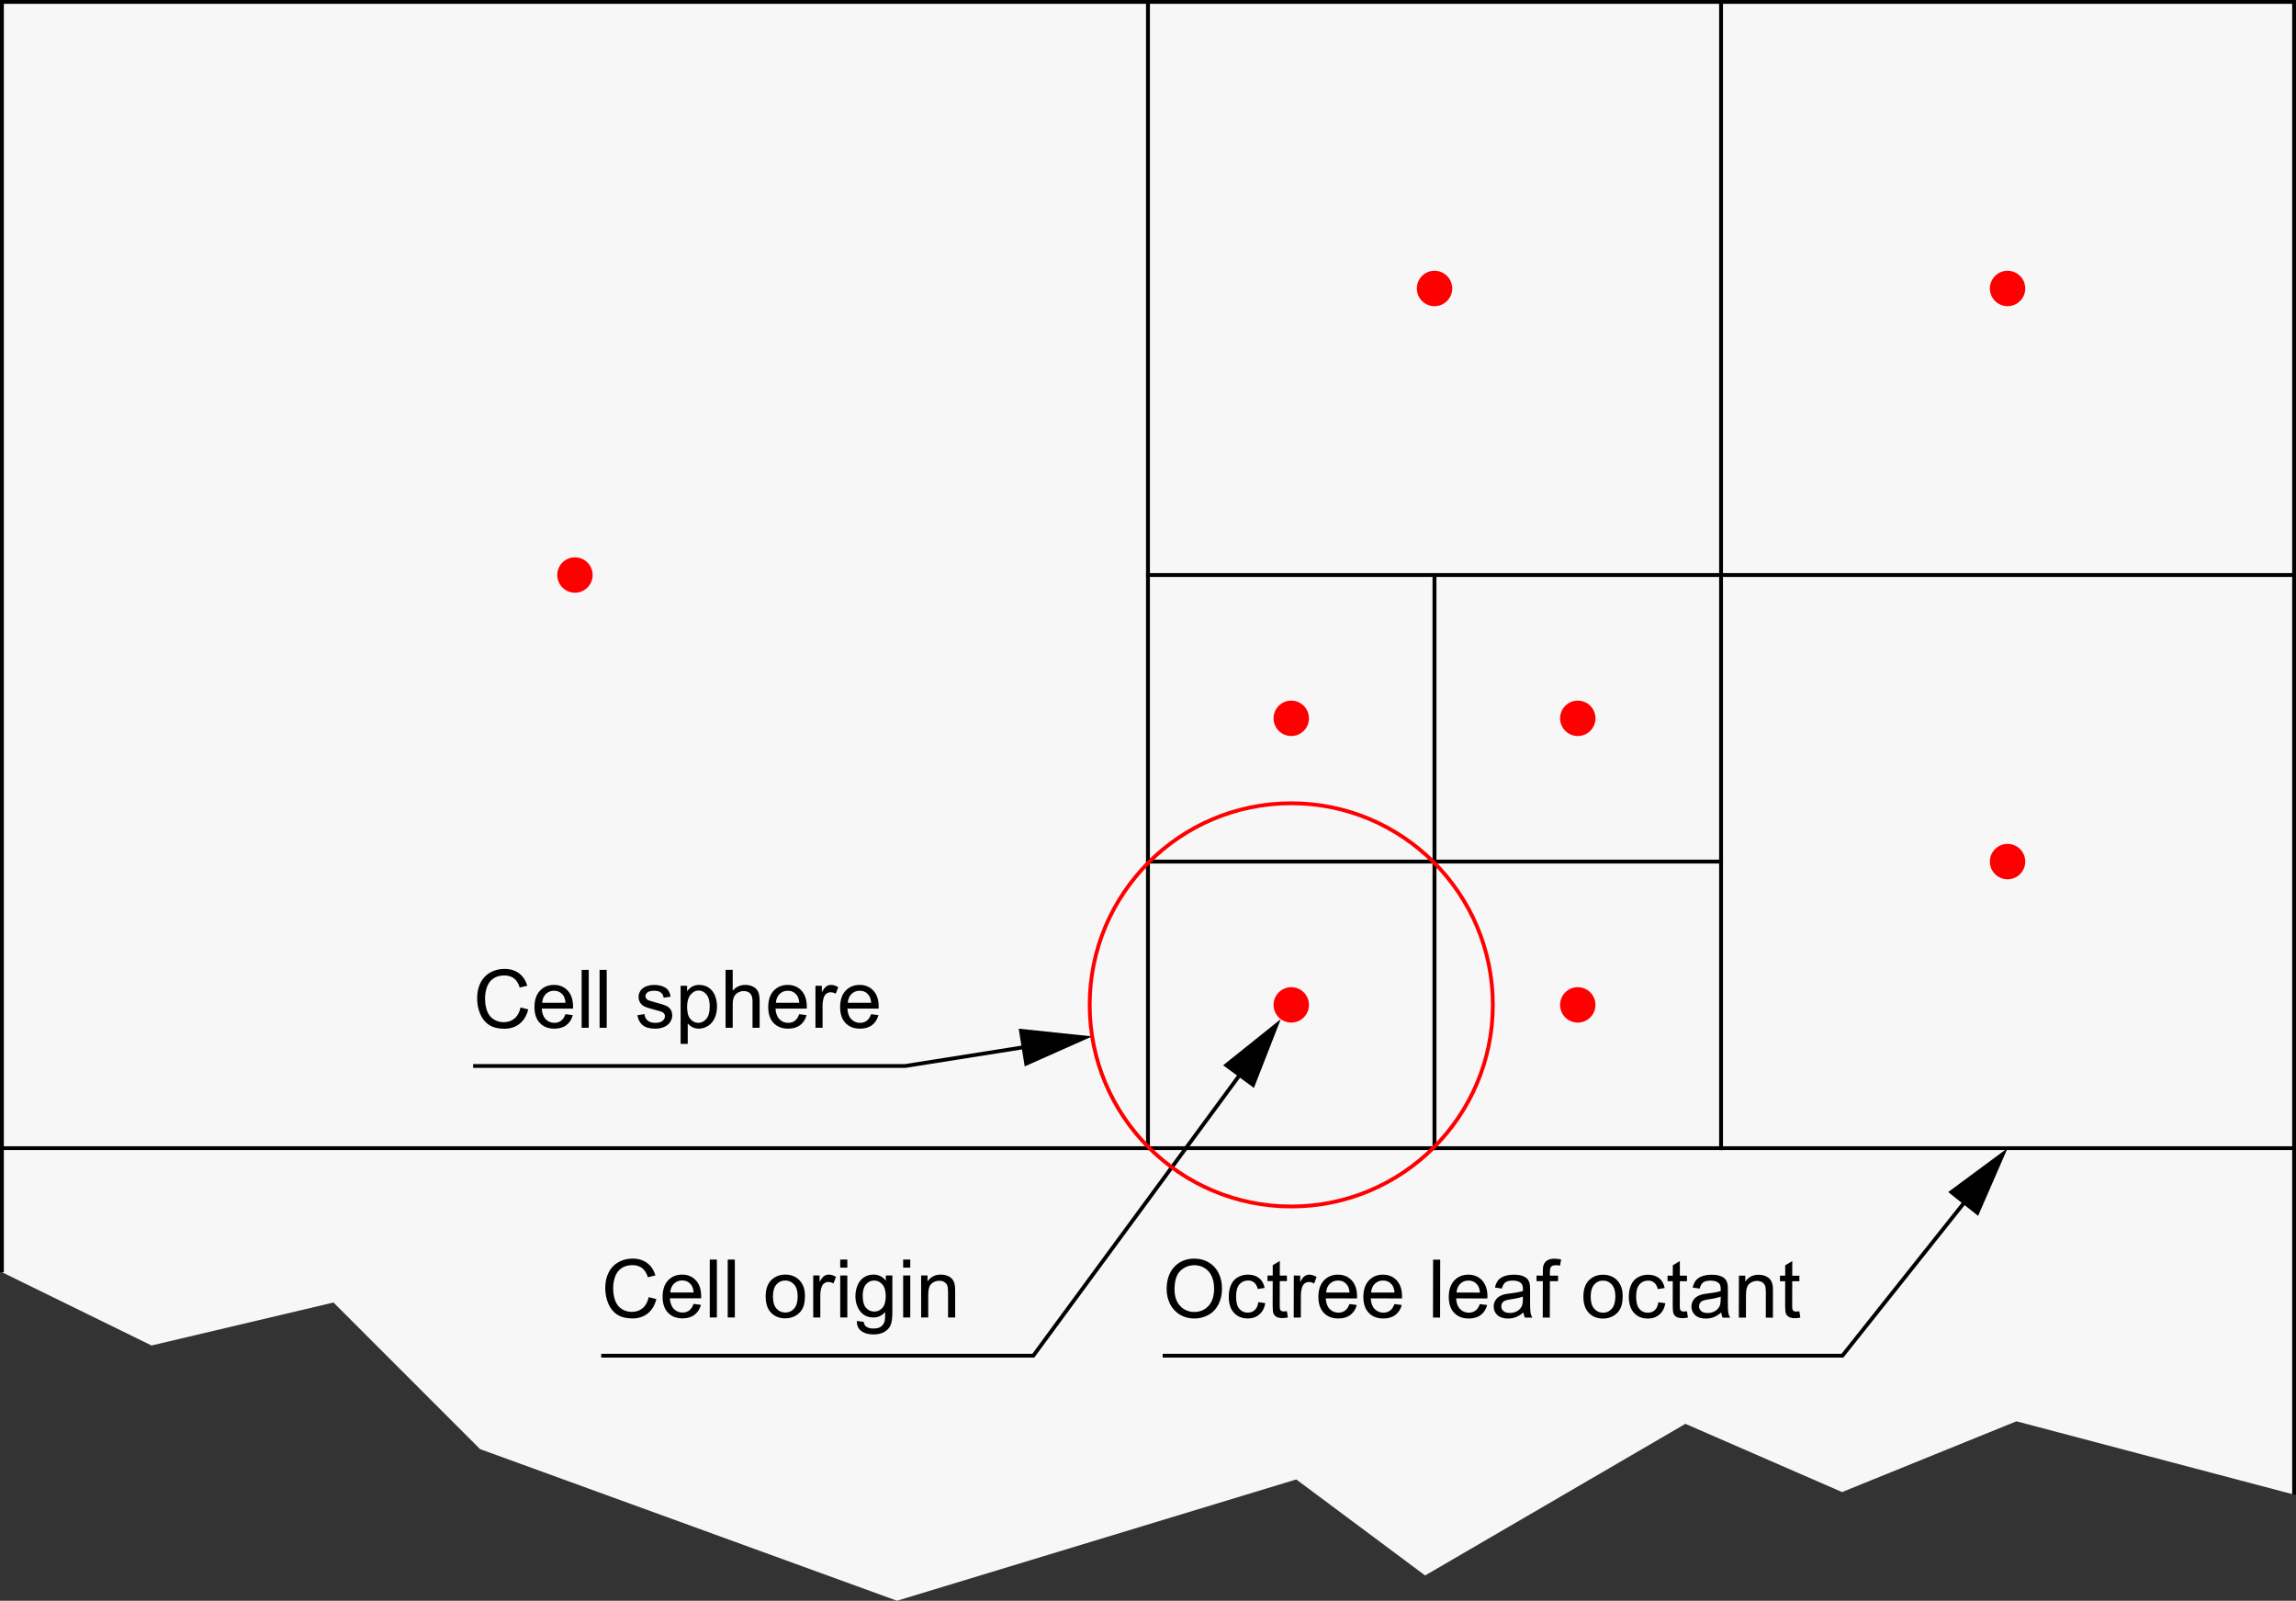 <?xml version="1.0" encoding="UTF-8"?>
<!DOCTYPE svg PUBLIC "-//W3C//DTD SVG 1.1//EN" "http://www.w3.org/Graphics/SVG/1.1/DTD/svg11.dtd">
<!-- Creator: CorelDRAW X8 -->
<svg xmlns="http://www.w3.org/2000/svg" xml:space="preserve" width="120.2mm" height="83.79mm" version="1.1" style="shape-rendering:geometricPrecision; text-rendering:geometricPrecision; image-rendering:optimizeQuality; fill-rule:evenodd; clip-rule:evenodd"
viewBox="0 0 8827338 6153441"
 xmlns:xlink="http://www.w3.org/1999/xlink">
 <rect x="0" y="0" width="8827338" height="6153441" fill="#333333" stroke="none"/>
 <defs>
  <style type="text/css">
   <![CDATA[
    .str1 {stroke:black;stroke-width:14687.8}
    .str0 {stroke:black;stroke-width:14687.8}
    .str2 {stroke:red;stroke-width:14687.8}
    .fil3 {fill:none}
    .fil0 {fill:#F7F7F7}
    .fil2 {fill:red}
    .fil1 {fill:black;fill-rule:nonzero}
   ]]>
  </style>
 </defs>
 <g id="Ebene_x0020_1">
  <polygon class="fil0" points="7344,4890441 7344,4413669 8819994,4413669 8819994,5745393 7752525,5463645 7082169,5735677 6479817,5473361 5479133,6056281 4983657,5687097 3448625,6153441 1845597,5570513 1282108,5007025 582597,5172189 "/>
  <rect class="fil0 str0" x="7345" y="7344" width="4406325" height="4406325"/>
  <rect class="fil0 str0" x="6616829" y="7344" width="2203163" height="2203163"/>
  <rect class="fil0 str0" x="6616829" y="2210506" width="2203163" height="2203163"/>
  <rect class="fil0 str0" x="4413666" y="7344" width="2203163" height="2203163"/>
  <rect class="fil0 str0" x="4413668" y="2210506" width="1101581" height="1101581"/>
  <rect class="fil0 str0" x="4413668" y="3312088" width="1101581" height="1101581"/>
  <rect class="fil0 str0" x="5515249" y="2210506" width="1101581" height="1101581"/>
  <rect class="fil0 str0" x="5515249" y="3312088" width="1101581" height="1101581"/>
  <g>
   <path class="fil1" d="M7083550 5218712l-2613443 0 0 -14688 2613443 0 5743 11919 -5743 2769zm5743 -2769l-2204 2769 -3539 0 5743 -2769zm549505 -690449l-549505 690449 -11486 -9150 549505 -690449 11486 9150zm-33627 148427l-114961 -91490 228203 -168762 -113242 260252z"/>
  </g>
  <path class="fil1" d="M4485353 4956139c66,-36947 10017,-65852 29919,-86731 19857,-20820 45502,-31226 76853,-31167 20571,51 39062,4979 55542,14834 16472,9841 29008,23574 37652,41148 8607,17559 12896,37461 12837,59742 -51,22590 -4619,42742 -13733,60565 -9180,17765 -22083,31241 -38827,40355 -16685,9114 -34714,13667 -54044,13615 -20981,-7 -39686,-5133 -56165,-15297 -16473,-10105 -28957,-23948 -37395,-41515 -8446,-17508 -12691,-36014 -12639,-55549zm30367 470c-52,26842 7086,47992 21488,63429 14401,15503 32489,23222 54249,23280 22127,52 40413,-7711 54771,-23258 14306,-15583 21517,-37659 21569,-66315 58,-18132 -2997,-33936 -9055,-47456 -6118,-13527 -15070,-24000 -26835,-31461 -11757,-7462 -24969,-11200 -39635,-11251 -20886,-7 -38812,7087 -53889,21385 -15033,14299 -22605,38181 -22663,71647z"/>
  <path id="1" class="fil1" d="M4837741 5005762l26842 3532c-2967,18499 -10531,32996 -22612,43410 -12124,10472 -26996,15694 -44606,15642 -22025,-58 -39797,-7270 -53155,-21723 -13374,-14460 -20049,-35140 -19998,-62085 59,-17405 2960,-32592 8776,-45642 5750,-13058 14563,-22796 26379,-29324 11809,-6522 24610,-9731 38497,-9724 17515,52 31814,4510 42954,13374 11082,8856 18184,21458 21290,37776l-26541 4040c-2526,-10833 -6984,-19021 -13409,-24470 -6426,-5486 -14196,-8233 -23266,-8233 -13784,-58 -24976,4862 -33576,14703 -8651,9892 -12962,25490 -13013,46839 -59,21657 4083,37410 12367,47206 8291,9849 19072,14769 32438,14828 10729,0 19688,-3261 26893,-9848 7204,-6573 11765,-16671 13740,-30301z"/>
  <path id="2" class="fil1" d="M4947584 5040293l3877 24154c-7667,1601 -14563,2372 -20621,2372 -9951,0 -17618,-1609 -23112,-4722 -5441,-3158 -9275,-7300 -11500,-12434 -2218,-5074 -3312,-15855 -3261,-32232l184 -92746 -20056 -58 58 -21246 20057 7 58 -39892 27209 -16318 -117 56269 27459 51 -8 21246 -27510 0 -184 94251c0,7770 470,12801 1455,15026 932,2233 2489,3995 4663,5339 2174,1293 5288,1968 9327,1968 3055,0 7050,-360 12022,-1035z"/>
  <path id="3" class="fil1" d="M4973955 5064652l294 -161249 24610 51 -59 24463c6279,-11449 12080,-18962 17419,-22590 5339,-3621 11192,-5435 17567,-5435 9172,8 18551,2960 28032,8865l-9437 25336c-6691,-3988 -13374,-5956 -20056,-5963 -5956,0 -11347,1762 -16062,5339 -4766,3620 -8188,8599 -10207,14974 -3063,9686 -4620,20298 -4620,31858l-176 84403 -27305 -52z"/>
  <path id="4" class="fil1" d="M5188220 5012937l28230 3576c-4502,16480 -12741,29280 -24822,38343 -12073,9113 -27466,13615 -46171,13564 -23574,-59 -42279,-7322 -56056,-21878 -13777,-14563 -20614,-34935 -20614,-61152 59,-27099 7116,-48125 21106,-63099 13998,-14974 32130,-22428 54411,-22369 21554,51 39121,7417 52744,22127 13623,14724 20460,35346 20408,61982 -7,1601 -66,4039 -220,7300l-120205 -286c985,17720 5949,31299 14967,40736 8960,9430 20203,14144 33679,14203 9995,0 18551,-2592 25645,-7865 7102,-5236 12749,-13630 16898,-25182zm-89632 -44328l90058 176c-1197,-13571 -4656,-23728 -10303,-30513 -8659,-10583 -19953,-15863 -33841,-15863 -12536,-59 -23052,4134 -31659,12528 -8548,8387 -13322,19579 -14255,33672z"/>
  <path id="5" class="fil1" d="M5361125 5012981l28229 3576c-4501,16480 -12741,29280 -24822,38343 -12073,9113 -27466,13615 -46171,13564 -23574,-59 -42279,-7322 -56056,-21878 -13777,-14563 -20614,-34934 -20614,-61152 59,-27099 7116,-48125 21106,-63099 13998,-14974 32130,-22428 54411,-22369 21554,51 39121,7417 52744,22127 13623,14724 20460,35346 20409,61982 -8,1601 -67,4039 -221,7300l-120204 -286c984,17720 5948,31299 14966,40736 8960,9430 20203,14144 33679,14203 9995,0 18551,-2592 25645,-7865 7102,-5236 12749,-13630 16899,-25182zm-89632 -44328l90057 176c-1197,-13571 -4656,-23728 -10303,-30513 -8658,-10583 -19953,-15863 -33841,-15863 -12536,-59 -23052,4134 -31659,12528 -8548,8387 -13322,19579 -14254,33672z"/>
  <polygon id="6" class="fil1" points="5509353,5064777 5509772,4842236 5537128,4842287 5536665,5064829 "/>
  <path id="7" class="fil1" d="M5689477 5013054l28229 3577c-4501,16479 -12741,29280 -24822,38342 -12073,9114 -27466,13616 -46171,13564 -23574,-59 -42279,-7322 -56056,-21877 -13777,-14563 -20614,-34935 -20614,-61153 59,-27099 7116,-48124 21106,-63098 13998,-14974 32130,-22428 54411,-22370 21554,52 39121,7418 52744,22127 13623,14725 20460,35346 20409,61983 -8,1601 -67,4039 -221,7300l-120204 -287c984,17721 5948,31300 14966,40737 8960,9429 20203,14144 33679,14203 9996,0 18551,-2593 25645,-7866 7102,-5236 12749,-13630 16899,-25182zm-89632 -44327l90058 176c-1198,-13572 -4657,-23728 -10304,-30514 -8658,-10582 -19953,-15863 -33841,-15863 -12536,-58 -23052,4135 -31659,12529 -8548,8387 -13322,19579 -14254,33672z"/>
  <path id="8" class="fil1" d="M5857145 5045110c-10113,8600 -19858,14659 -29236,18176 -9379,3525 -19425,5281 -30154,5281 -17721,-52 -31293,-4414 -40781,-13065 -9525,-8710 -14240,-19748 -14240,-33224 59,-7873 1822,-15077 5449,-21598 3628,-6529 8343,-11758 14145,-15694 5809,-3944 12389,-6896 19696,-8908 5339,-1403 13476,-2747 24301,-4039 22024,-2637 38291,-5743 48705,-9312 102,-3782 213,-6169 213,-7153 7,-11141 -2586,-18962 -7719,-23523 -6991,-6227 -17353,-9334 -31087,-9334 -12851,-59 -22384,2167 -28501,6676 -6110,4509 -10671,12426 -13630,23882l-26681 -3679c2439,-11457 6426,-20681 12022,-27672 5604,-7050 13638,-12433 24154,-16208 10568,-3782 22744,-5647 36632,-5640 13733,51 24925,1660 33524,4928 8600,3260 14923,7358 18970,12279 4031,4927 6829,11096 8438,18609 932,4663 1344,13058 1336,25182l-110 36426c-7,25439 507,41500 1652,48242 1183,6734 3459,13160 6882,19322l-28553 -59c-2798,-5648 -4605,-12279 -5427,-19895zm-2115 -60983c-9951,3987 -24823,7402 -44666,10193 -11251,1601 -19175,3415 -23838,5434 -4663,2027 -8291,4972 -10832,8857 -2483,3885 -3790,8240 -3790,12955 0,7307 2747,13366 8240,18242 5493,4869 13579,7307 24198,7359 10517,7 19895,-2270 28083,-6882 8189,-4560 14247,-10876 18088,-18851 2960,-6169 4458,-15290 4458,-27312l59 -9995z"/>
  <path id="9" class="fil1" d="M5931384 5064873l235 -139953 -24147 -58 59 -21246 24147 59 58 -17148c0,-10833 984,-18911 2901,-24147 2651,-7094 7315,-12852 13946,-17199 6632,-4399 15907,-6573 27878,-6573 7667,0 16171,940 25497,2805l-4156 23831c-5699,-1035 -11038,-1550 -16113,-1557 -8291,-59 -14144,1704 -17618,5280 -3422,3525 -5184,10157 -5192,19844l-51 14871 31454 117 -59 21239 -31402 -59 -287 139952 -27150 -58z"/>
  <path id="10" class="fil1" d="M6087581 4984281c51,-29897 8401,-51965 25042,-66315 13888,-11912 30778,-17817 50724,-17809 22179,51 40260,7358 54301,21870 14042,14570 21026,34670 20974,60271 -59,20724 -3172,37043 -9444,48910 -6220,11919 -15290,21136 -27209,27665 -11919,6580 -24874,9833 -38967,9782 -22538,-59 -40780,-7322 -54660,-21826 -13880,-14460 -20820,-35346 -20761,-62548zm28083 59c-59,20621 4443,36110 13410,46376 9011,10311 20305,15444 33987,15503 13579,0 24874,-5126 33885,-15437 9018,-10310 13534,-26056 13593,-47199 52,-19946 -4450,-35030 -13520,-45341 -9011,-10267 -20254,-15444 -33730,-15444 -13675,-59 -25028,5067 -34039,15275 -9018,10149 -13535,25594 -13586,46267z"/>
  <path id="11" class="fil1" d="M6375820 5006114l26842 3533c-2967,18499 -10531,32996 -22611,43409 -12125,10473 -26997,15694 -44607,15643 -22024,-59 -39797,-7271 -53155,-21723 -13373,-14461 -20049,-35141 -19998,-62086 59,-17405 2960,-32592 8776,-45642 5751,-13057 14563,-22795 26380,-29324 11809,-6521 24609,-9730 38496,-9723 17515,51 31814,4509 42955,13373 11081,8857 18183,21459 21289,37777l-26540 4039c-2527,-10832 -6984,-19021 -13410,-24470 -6426,-5486 -14196,-8232 -23266,-8232 -13784,-59 -24976,4861 -33576,14702 -8651,9892 -12962,25491 -13013,46840 -59,21657 4083,37409 12367,47206 8291,9848 19072,14768 32438,14827 10729,0 19689,-3260 26893,-9848 7204,-6573 11765,-16671 13740,-30301z"/>
  <path id="12" class="fil1" d="M6485663 5040645l3877 24154c-7667,1601 -14563,2372 -20621,2372 -9951,0 -17618,-1608 -23111,-4722 -5442,-3158 -9276,-7300 -11501,-12433 -2218,-5075 -3312,-15855 -3261,-32232l184 -92746 -20056 -59 59 -21246 20056 8 59 -39892 27209 -16318 -118 56268 27459 52 -8 21246 -27510 0 -183 94251c0,7770 470,12800 1454,15025 932,2233 2489,3996 4663,5339 2174,1293 5288,1969 9327,1969 3055,0 7050,-360 12022,-1036z"/>
  <path id="13" class="fil1" d="M6617537 5045286c-10113,8600 -19858,14659 -29236,18177 -9378,3525 -19425,5280 -30154,5280 -17721,-52 -31292,-4414 -40781,-13065 -9525,-8710 -14239,-19748 -14239,-33224 58,-7872 1821,-15077 5449,-21598 3628,-6529 8342,-11758 14144,-15694 5809,-3943 12389,-6896 19696,-8908 5339,-1403 13476,-2747 24301,-4039 22024,-2637 38291,-5743 48705,-9312 103,-3782 213,-6169 213,-7153 7,-11141 -2585,-18962 -7719,-23522 -6991,-6228 -17353,-9335 -31086,-9335 -12852,-58 -22384,2167 -28502,6676 -6110,4509 -10671,12426 -13630,23882l-26680 -3679c2438,-11456 6425,-20680 12021,-27672 5604,-7050 13638,-12433 24154,-16208 10568,-3782 22744,-5647 36632,-5640 13733,52 24925,1660 33525,4928 8599,3261 14922,7359 18969,12279 4032,4928 6830,11097 8438,18609 933,4664 1344,13058 1336,25183l-110 36425c-7,25439 507,41500 1653,48242 1182,6734 3459,13160 6881,19322l-28553 -59c-2798,-5647 -4605,-12279 -5427,-19895zm-2115 -60983c-9951,3988 -24823,7403 -44666,10193 -11251,1601 -19175,3415 -23838,5435 -4663,2027 -8291,4972 -10832,8856 -2482,3885 -3790,8240 -3790,12955 0,7307 2747,13366 8240,18242 5493,4869 13579,7307 24198,7359 10517,7 19895,-2269 28083,-6881 8189,-4561 14247,-10877 18088,-18852 2960,-6169 4458,-15290 4458,-27312l59 -9995z"/>
  <path id="14" class="fil1" d="M6685247 5065042l294 -161250 24617 51 -59 22957c11868,-17713 28972,-26518 51356,-26460 9738,0 18653,1770 26783,5288 8137,3474 14254,8086 18242,13733 4032,5706 6881,12441 8490,20218 984,5074 1498,13938 1439,26577l-176 99121 -27305 -59 176 -98034c0,-11140 -1028,-19483 -3150,-24976 -2123,-5537 -5853,-9944 -11295,-13271 -5390,-3260 -11765,-4920 -19021,-4971 -11654,-8 -21708,3672 -30154,11030 -8445,7410 -12704,21393 -12756,42014l-176 88083 -27305 -51z"/>
  <path id="15" class="fil1" d="M6917850 5040741l3877 24154c-7667,1601 -14562,2372 -20621,2372 -9951,0 -17618,-1609 -23111,-4722 -5442,-3158 -9276,-7300 -11501,-12434 -2218,-5074 -3312,-15855 -3261,-32232l184 -92746 -20056 -58 59 -21246 20056 7 59 -39892 27209 -16318 -118 56269 27459 51 -7 21246 -27511 0 -183 94251c0,7770 470,12801 1454,15026 933,2233 2489,3995 4663,5339 2174,1292 5288,1968 9327,1968 3055,0 7050,-360 12022,-1035z"/>
  <g>
   <path class="fil1" d="M3972802 5218712l-1661325 0 0 -14688 1661325 0 5919 11692 -5919 2996zm5919 -2996l-2203 2996 -3716 0 5919 -2996zm870132 -1183238l-870132 1183238 -11839 -8695 870132 -1183238 11839 8695zm-27951 149609l-118362 -87039 221602 -177347 -103240 264386z"/>
  </g>
  <path class="fil1" d="M2493965 4986403l29537 7462c-6161,24198 -17250,42594 -33267,55292 -16010,12690 -35596,19064 -58751,19064 -23941,0 -43425,-4869 -58450,-14665 -15026,-9738 -26423,-23883 -34252,-42382 -7821,-18550 -11758,-38394 -11758,-59639 0,-23163 4399,-43366 13263,-60624 8857,-17251 21452,-30360 37770,-39327 16325,-8966 34303,-13417 53889,-13417 22282,0 40987,5648 56115,16994 15180,11346 25755,27253 31711,47772l-28913 6837c-5126,-16164 -12639,-27980 -22436,-35339 -9789,-7410 -22127,-11082 -36998,-11082 -17045,0 -31344,4091 -42793,12279 -11456,8181 -19535,19219 -24146,33004 -4664,13836 -6999,28083 -6999,42748 0,18911 2746,35442 8240,49535 5493,14144 14041,24661 25652,31659 11603,6992 24139,10465 37667,10465 16479,0 30359,-4766 41764,-14247 11398,-9532 19116,-23632 23155,-42389z"/>
  <path id="1" class="fil1" d="M2666561 5012261l28289 3731c-4407,16428 -12639,29221 -24661,38291 -12022,9069 -27363,13630 -46068,13630 -23523,0 -42176,-7256 -55960,-21767 -13778,-14453 -20673,-34818 -20673,-60984 0,-27047 6947,-48080 20886,-63003 13938,-14974 32019,-22435 54249,-22435 21503,0 39069,7299 52692,21965 13630,14666 20467,35287 20467,61865 0,1608 -51,4046 -154,7256l-120160 0c1035,17669 6014,31248 15025,40626 8967,9378 20211,14093 33628,14093 10002,0 18551,-2644 25601,-7932 7094,-5280 12690,-13733 16839,-25336zm-89536 -43836l89845 0c-1190,-13571 -4664,-23728 -10311,-30521 -8651,-10516 -19946,-15804 -33782,-15804 -12536,0 -23060,4201 -31608,12595 -8497,8394 -13212,19638 -14144,33730z"/>
  <polygon id="2" class="fil1" points="2728786,5064491 2728786,4841898 2756149,4841898 2756149,5064491 "/>
  <polygon id="3" class="fil1" points="2797855,5064491 2797855,4841898 2825218,4841898 2825218,5064491 "/>
  <path id="4" class="fil1" d="M2943668 4983818c0,-29794 8291,-51870 24925,-66219 13836,-11920 30778,-17875 50724,-17875 22127,0 40259,7248 54352,21759 14041,14453 21092,34509 21092,60051 0,20725 -3114,36999 -9327,48859 -6220,11868 -15290,21092 -27202,27672 -11868,6580 -24874,9848 -38915,9848 -22590,0 -40832,-7204 -54771,-21664 -13938,-14453 -20878,-35280 -20878,-62431zm27980 52c0,20621 4509,36058 13520,46266 9070,10259 20416,15393 34149,15393 13579,0 24874,-5134 33936,-15444 9018,-10311 13527,-26012 13527,-47097 0,-19902 -4560,-34978 -13630,-45186 -9062,-10260 -20364,-15386 -33833,-15386 -13733,0 -25079,5075 -34149,15283 -9011,10208 -13520,25600 -13520,46171z"/>
  <path id="5" class="fil1" d="M3126523 5064491l0 -161353 24558 0 0 24720c6271,-11457 12073,-19021 17412,-22649 5332,-3679 11192,-5485 17559,-5485 9224,0 18602,2900 28142,8651l-9745 25233c-6632,-3731 -13263,-5596 -19895,-5596 -5963,0 -11295,1814 -16010,5391 -4714,3569 -8085,8548 -10105,14922 -3055,9687 -4560,20306 -4560,31865l0 84301 -27356 0z"/>
  <path id="6" class="fil1" d="M3230350 4872984l0 -31086 27356 0 0 31086 -27356 0zm0 191507l0 -161353 27356 0 0 161353 -27356 0z"/>
  <path id="7" class="fil1" d="M3294404 5077857l26423 3730c1087,8189 4193,14145 9275,17934 6786,5023 16061,7564 27826,7564 12639,0 22436,-2541 29324,-7564 6889,-5031 11552,-12125 13990,-21194 1403,-5545 2071,-17207 1969,-34979 -11971,14093 -26842,21143 -44666,21143 -22171,0 -39378,-7983 -51502,-23993 -12177,-15958 -18235,-35125 -18235,-57458 0,-15393 2798,-29589 8342,-42595 5538,-13006 13623,-23008 24191,-30102 10575,-7102 23008,-10619 37307,-10619 19021,0 34722,7769 47052,23309l0 -19895 25182 0 0 139328c0,25131 -2541,42903 -7667,53376 -5082,10465 -13219,18756 -24249,24815 -11089,6066 -24720,9121 -40883,9121 -19227,0 -34715,-4304 -46531,-12955 -11868,-8599 -17567,-21606 -17148,-38966zm22384 -96785c0,21084 4193,36477 12587,46163 8446,9687 18962,14563 31608,14563 12588,0 23112,-4817 31660,-14460 8497,-9635 12741,-24763 12741,-45385 0,-19696 -4399,-34560 -13160,-44563 -8754,-10002 -19322,-14974 -31659,-14974 -12176,0 -22487,4921 -31035,14769 -8497,9840 -12742,24455 -12742,43887z"/>
  <path id="8" class="fil1" d="M3472331 4872984l0 -31086 27356 0 0 31086 -27356 0zm0 191507l0 -161353 27356 0 0 161353 -27356 0z"/>
  <path id="9" class="fil1" d="M3541400 5064491l0 -161353 24558 0 0 22906c11817,-17567 28913,-26320 51246,-26320 9745,0 18653,1755 26790,5228 8137,3474 14247,8086 18287,13733 4046,5648 6895,12382 8504,20152 984,5082 1498,13939 1498,26585l0 99069 -27356 0 0 -98034c0,-11140 -1036,-19483 -3165,-24976 -2123,-5493 -5905,-9892 -11295,-13212 -5383,-3261 -11758,-4920 -19013,-4920 -11604,0 -21606,3679 -30052,11089 -8445,7359 -12646,21400 -12646,42022l0 88031 -27356 0z"/>
  <g>
   <path class="fil1" d="M3480196 4105087l-1661324 0 0 -14688 1661324 0 1146 14600 -1146 88zm1146 -88l-558 88 -588 0 1146 -88zm583309 -92298l-583309 92298 -2291 -14512 583309 -92298 2291 14512zm-125058 86724l-22965 -145115 282270 29713 -259305 115402z"/>
  </g>
  <path class="fil1" d="M2001360 3872778l29537 7461c-6161,24198 -17250,42595 -33267,55292 -16010,12691 -35596,19065 -58751,19065 -23941,0 -43425,-4869 -58450,-14666 -15026,-9738 -26424,-23882 -34252,-42381 -7821,-18551 -11758,-38394 -11758,-59640 0,-23162 4399,-43365 13263,-60623 8857,-17251 21452,-30360 37770,-39327 16325,-8967 34303,-13417 53889,-13417 22282,0 40986,5647 56115,16994 15180,11346 25755,27253 31711,47772l-28913 6837c-5126,-16164 -12639,-27980 -22436,-35339 -9789,-7410 -22127,-11082 -36998,-11082 -17045,0 -31344,4091 -42793,12279 -11456,8181 -19535,19219 -24147,33003 -4663,13836 -6998,28083 -6998,42749 0,18911 2746,35442 8240,49535 5493,14144 14041,24660 25652,31659 11603,6991 24139,10465 37666,10465 16480,0 30360,-4766 41765,-14247 11398,-9532 19116,-23633 23155,-42389z"/>
  <path id="1" class="fil1" d="M2173956 3898636l28289 3730c-4407,16429 -12639,29222 -24661,38291 -12022,9070 -27363,13631 -46068,13631 -23523,0 -42176,-7256 -55961,-21768 -13777,-14452 -20673,-34817 -20673,-60983 0,-27048 6948,-48080 20886,-63003 13939,-14974 32020,-22436 54250,-22436 21502,0 39069,7300 52692,21966 13630,14666 20467,35287 20467,61865 0,1608 -51,4046 -154,7255l-120160 0c1035,17670 6014,31249 15025,40627 8967,9378 20211,14093 33628,14093 10002,0 18550,-2644 25601,-7932 7094,-5280 12690,-13733 16839,-25336zm-89536 -43836l89844 0c-1189,-13571 -4663,-23728 -10310,-30521 -8651,-10516 -19946,-15804 -33782,-15804 -12536,0 -23060,4201 -31608,12595 -8497,8394 -13212,19637 -14144,33730z"/>
  <polygon id="2" class="fil1" points="2236181,3950865 2236181,3728273 2263544,3728273 2263544,3950865 "/>
  <polygon id="3" class="fil1" points="2305250,3950865 2305250,3728273 2332613,3728273 2332613,3950865 "/>
  <path id="4" class="fil1" d="M2450438 3902675l27048 -4348c1505,10825 5750,19116 12697,24918 6940,5758 16686,8659 29119,8659 12595,0 21921,-2541 28031,-7675 6066,-5074 9121,-11082 9121,-17978 0,-6161 -2746,-11037 -8188,-14555 -3833,-2438 -13160,-5493 -27980,-9275 -19998,-5031 -33833,-9379 -41603,-13058 -7726,-3731 -13579,-8813 -17567,-15341 -3995,-6478 -6014,-13675 -6014,-21555 0,-7204 1659,-13835 4927,-19945 3312,-6118 7770,-11193 13418,-15239 4252,-3106 10053,-5750 17361,-7924 7351,-2174 15179,-3261 23573,-3261 12639,0 23728,1807 33261,5486 9591,3628 16634,8607 21194,14820 4509,6272 7667,14614 9378,25079l-26731 3731c-1197,-8394 -4722,-14974 -10524,-19689 -5802,-4715 -13990,-7050 -24609,-7050 -12485,0 -21452,2078 -26791,6220 -5332,4150 -8027,9019 -8027,14563 0,3525 1087,6735 3312,9584 2233,2901 5699,5339 10465,7256 2747,1035 10730,3363 24096,6991 19277,5133 32746,9378 40413,12646 7674,3261 13682,8079 18037,14299 4406,6271 6580,14041 6580,23368 0,9070 -2644,17618 -7983,25652 -5332,8027 -13006,14247 -23001,18654 -10054,4399 -21400,6580 -34046,6580 -20930,0 -36940,-4355 -47927,-13006 -10986,-8710 -17977,-21555 -21040,-38607z"/>
  <path id="5" class="fil1" d="M2616770 4012730l0 -223217 24873 0 0 21195c5853,-8189 12485,-14358 19895,-18448 7359,-4091 16318,-6162 26842,-6162 13777,0 25902,3518 36425,10620 10517,7042 18441,17045 23831,29896 5339,12904 8035,26997 8035,42382 0,16428 -2953,31248 -8865,44460 -5904,13160 -14504,23265 -25799,30308 -11243,6999 -23111,10524 -35544,10524 -9121,0 -17309,-1917 -24514,-5751 -7248,-3840 -13160,-8658 -17823,-14511l0 78704 -27356 0zm24873 -141553c0,20673 4194,35956 12536,45855 8394,9892 18551,14872 30470,14872 12125,0 22487,-5134 31087,-15393 8651,-10260 12954,-26115 12954,-47618 0,-20519 -4200,-35853 -12646,-46061 -8445,-10208 -18492,-15290 -30205,-15290 -11603,0 -21863,5442 -30778,16274 -8967,10884 -13418,26629 -13418,47361z"/>
  <path id="6" class="fil1" d="M2789674 3950865l0 -222592 27356 0 0 80099c12697,-14871 28707,-22274 48088,-22274 11860,0 22178,2328 30983,7043 8754,4715 15026,11192 18808,19483 3782,8292 5647,20365 5647,36118l0 102123 -27355 0 0 -102021c0,-13630 -2953,-23581 -8813,-29794 -5905,-6220 -14196,-9326 -24969,-9326 -8035,0 -15599,2070 -22700,6271 -7094,4194 -12125,9892 -15180,17097 -3004,7153 -4509,17045 -4509,29691l0 88082 -27356 0z"/>
  <path id="7" class="fil1" d="M3072633 3898636l28289 3730c-4406,16429 -12639,29222 -24661,38291 -12022,9070 -27363,13631 -46068,13631 -23522,0 -42176,-7256 -55960,-21768 -13777,-14452 -20673,-34817 -20673,-60983 0,-27048 6947,-48080 20886,-63003 13938,-14974 32019,-22436 54249,-22436 21503,0 39069,7300 52692,21966 13631,14666 20468,35287 20468,61865 0,1608 -52,4046 -155,7255l-120160 0c1035,17670 6015,31249 15026,40627 8966,9378 20210,14093 33627,14093 10003,0 18551,-2644 25601,-7932 7094,-5280 12690,-13733 16839,-25336zm-89536 -43836l89845 0c-1190,-13571 -4663,-23728 -10311,-30521 -8651,-10516 -19946,-15804 -33782,-15804 -12536,0 -23060,4201 -31608,12595 -8497,8394 -13211,19637 -14144,33730z"/>
  <path id="8" class="fil1" d="M3135174 3950865l0 -161352 24558 0 0 24720c6271,-11457 12073,-19021 17412,-22649 5332,-3679 11192,-5486 17559,-5486 9224,0 18602,2901 28142,8651l-9745 25234c-6632,-3731 -13263,-5596 -19895,-5596 -5963,0 -11295,1814 -16009,5390 -4715,3569 -8086,8549 -10106,14923 -3055,9687 -4560,20306 -4560,31865l0 84300 -27356 0z"/>
  <path id="9" class="fil1" d="M3349064 3898636l28289 3730c-4406,16429 -12639,29222 -24661,38291 -12022,9070 -27363,13631 -46068,13631 -23522,0 -42176,-7256 -55960,-21768 -13777,-14452 -20673,-34817 -20673,-60983 0,-27048 6947,-48080 20886,-63003 13938,-14974 32019,-22436 54249,-22436 21503,0 39069,7300 52692,21966 13630,14666 20468,35287 20468,61865 0,1608 -52,4046 -155,7255l-120160 0c1035,17670 6014,31249 15025,40627 8967,9378 20211,14093 33628,14093 10002,0 18551,-2644 25601,-7932 7094,-5280 12690,-13733 16839,-25336zm-89536 -43836l89845 0c-1190,-13571 -4664,-23728 -10311,-30521 -8651,-10516 -19946,-15804 -33782,-15804 -12536,0 -23060,4201 -31608,12595 -8497,8394 -13212,19637 -14144,33730z"/>
  <circle class="fil2" cx="2210507" cy="2210507" r="68041"/>
  <circle class="fil2" cx="7718413" cy="1108925" r="68041"/>
  <circle class="fil2" cx="7718413" cy="3312088" r="68041"/>
  <circle class="fil2" cx="4964460" cy="2761297" r="68041"/>
  <circle class="fil2" cx="4964460" cy="3862878" r="68041"/>
  <circle class="fil2" cx="6066041" cy="2761297" r="68041"/>
  <circle class="fil2" cx="6066041" cy="3862878" r="68041"/>
  <circle class="fil2" cx="5515250" cy="1108925" r="68041"/>
  <line class="fil3 str1" x1="7344" y1="4413669" x2="7344" y2= "4890441" />
  <line class="fil3 str1" x1="8819994" y1="4413669" x2="8819994" y2= "5745393" />
  <circle class="fil3 str2" cx="4964460" cy="3862878" r="774977"/>
 </g>
</svg>
